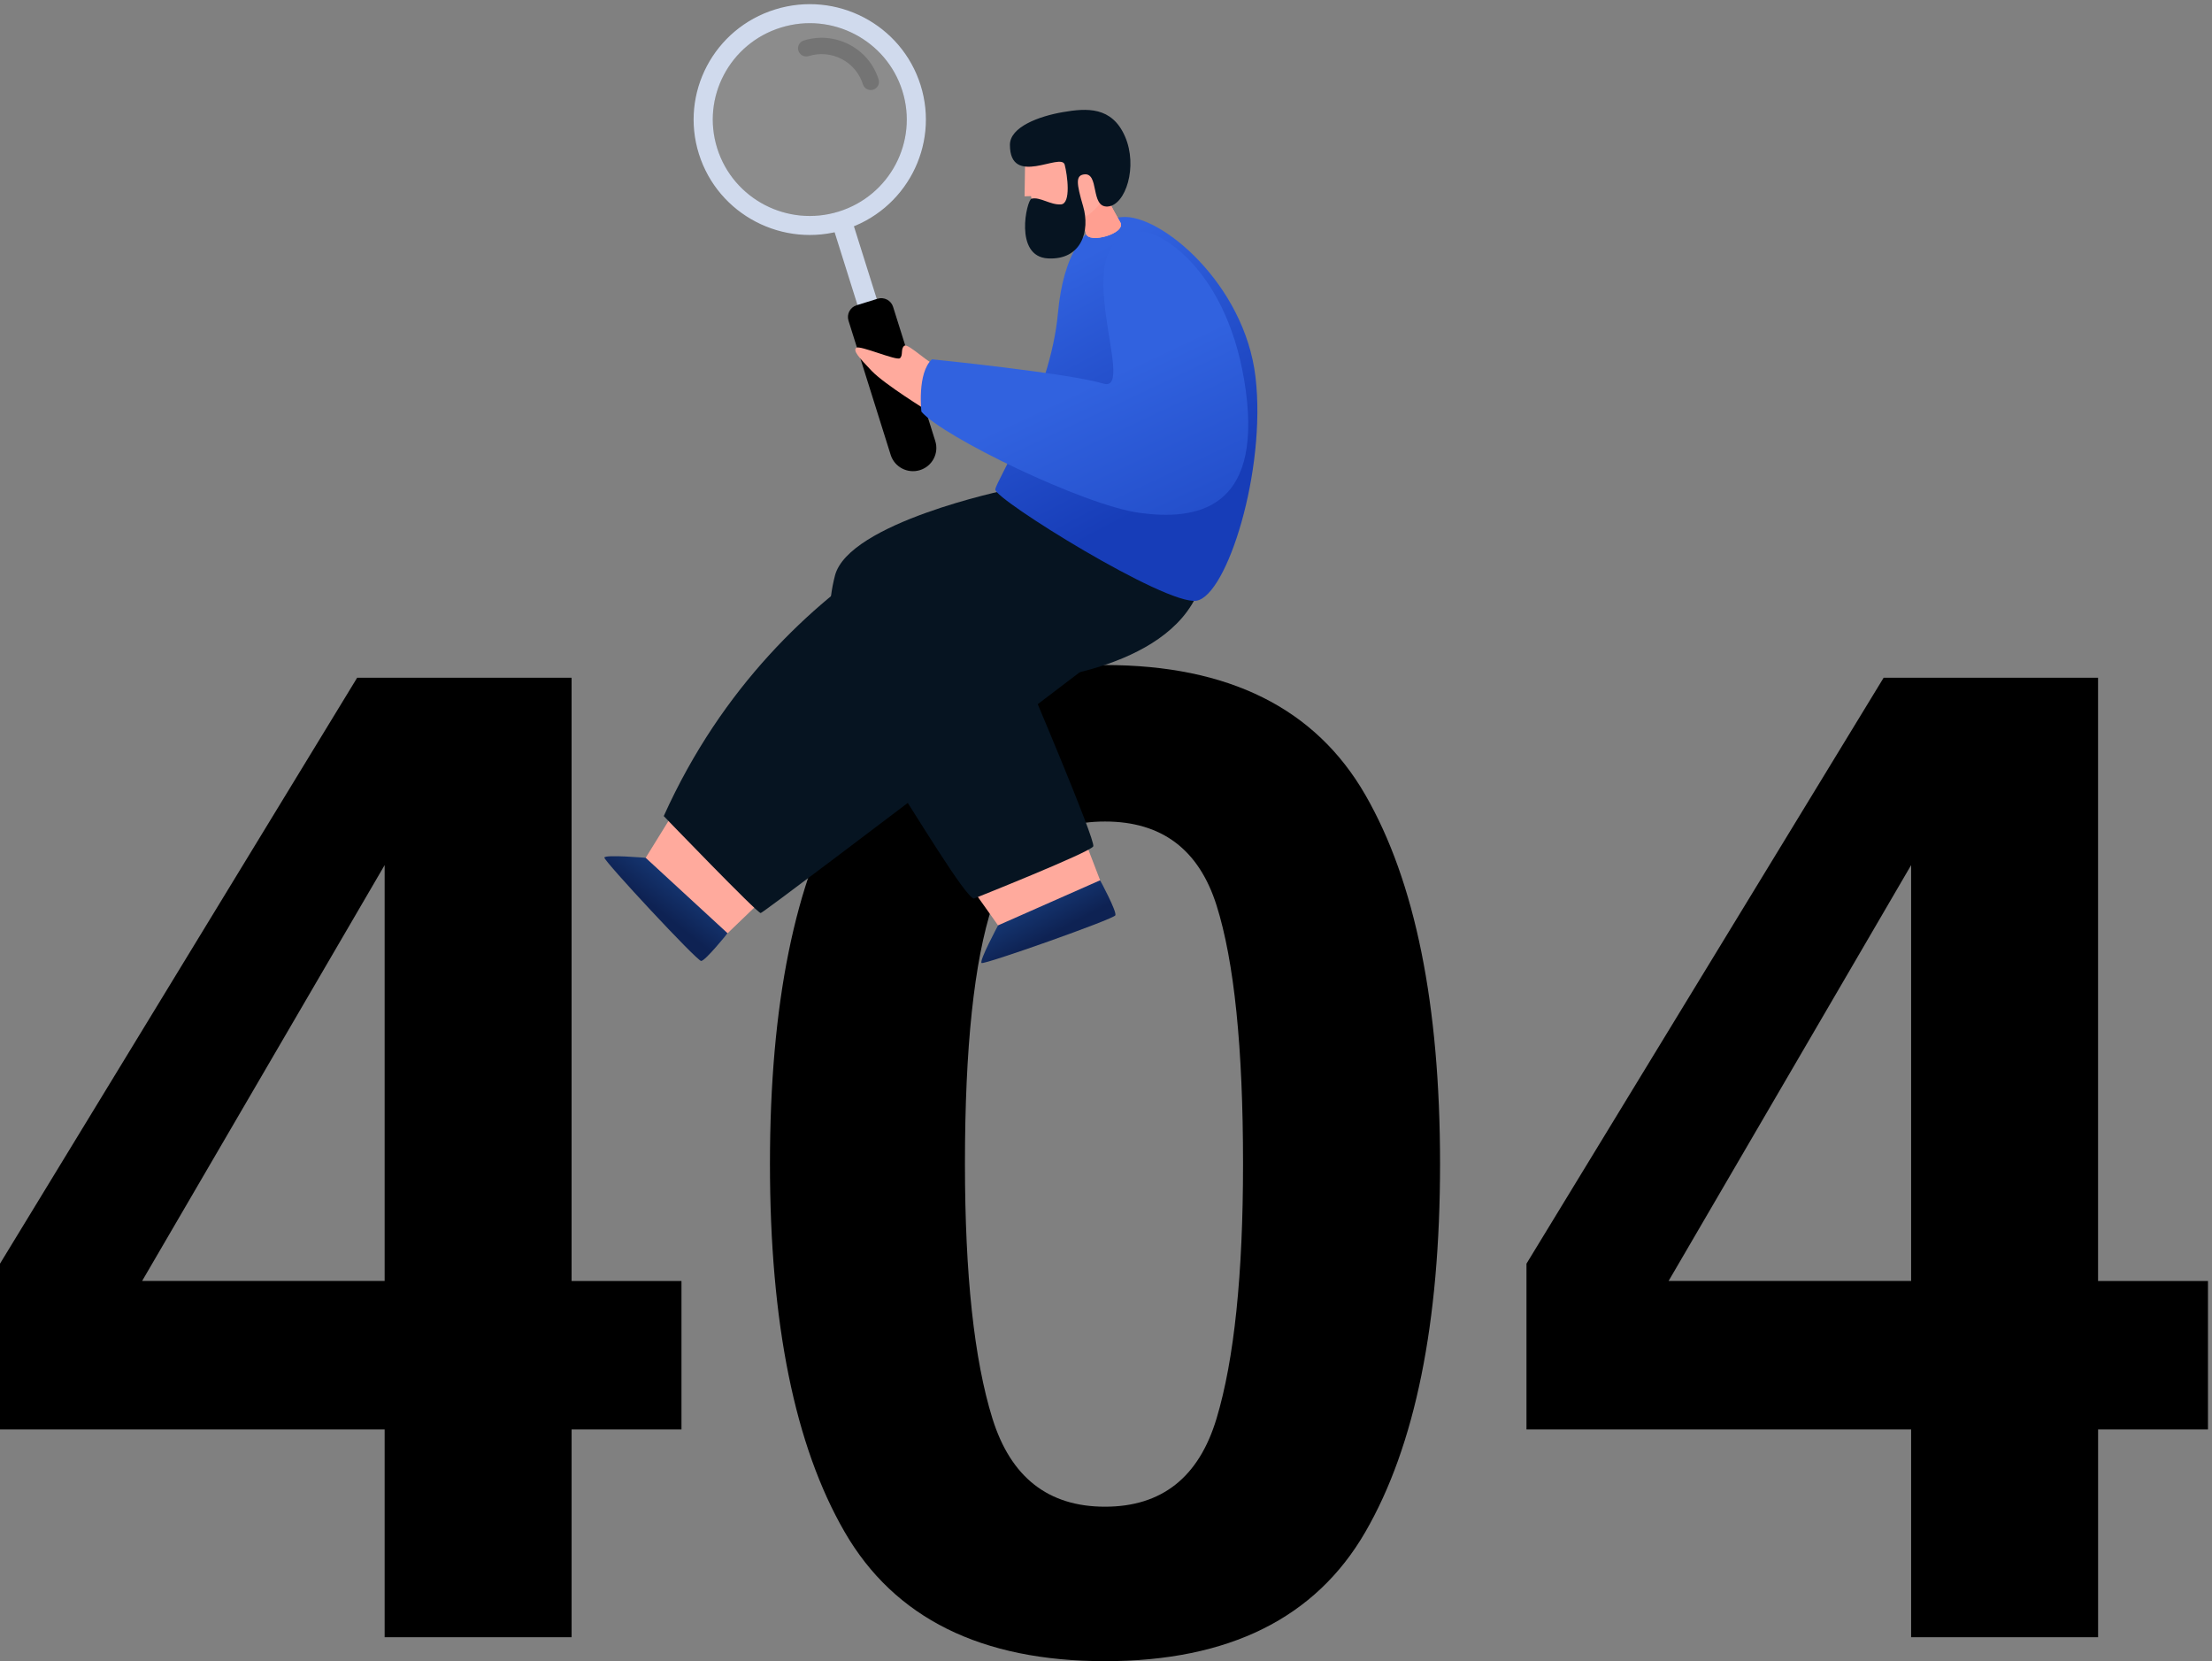 <svg width="285" height="214" viewBox="0 0 285 214" fill="none" xmlns="http://www.w3.org/2000/svg">
<rect x="0" y="0" width="285" height="214" fill="#808080" stroke="none"/>
<path d="M87.805 184.151H73.647V210.913H49.558V184.151H0V162.791L46.018 87.307H73.644V165.023H87.803V184.151H87.805ZM49.558 165.02V111.449L18.31 165.02H49.558Z" fill="#000000"/>
<path d="M175.913 102.401C182.332 113.552 185.541 129.395 185.541 149.923C185.541 170.454 182.332 186.267 175.913 197.359C169.494 208.454 158.314 214 142.371 214C126.425 214 115.246 208.454 108.829 197.359C102.41 186.267 99.203 170.454 99.203 149.923C99.203 129.395 102.41 113.552 108.832 102.401C115.248 91.249 126.428 85.674 142.374 85.674C158.314 85.674 169.494 91.251 175.913 102.401ZM127.866 182.734C130.226 190.311 135.06 194.1 142.371 194.1C149.68 194.1 154.472 190.314 156.745 182.734C159.02 175.157 160.156 164.222 160.156 149.923C160.156 134.941 159.02 123.846 156.745 116.639C154.469 109.435 149.68 105.832 142.371 105.832C135.06 105.832 130.226 109.435 127.866 116.639C125.504 123.846 124.326 134.941 124.326 149.923C124.329 164.222 125.507 175.157 127.866 182.734Z" fill="#000000"/>
<path d="M284.481 184.151H270.323V210.913H246.234V184.151H196.676V162.791L242.694 87.307H270.32V165.023H284.481V184.151ZM246.234 165.02V111.449L214.986 165.02H246.234Z" fill="#000000"/>
<path opacity="0.1" d="M116.319 18.898C118.26 12.317 114.464 5.42 107.841 3.491C101.218 1.563 94.275 5.334 92.335 11.915C90.394 18.495 94.189 25.393 100.813 27.321C107.436 29.249 114.378 25.478 116.319 18.898Z" fill="white"/>
<path opacity="0.17" d="M112.19 11.599C111.739 11.599 111.321 11.309 111.18 10.861C110.736 9.448 109.765 8.293 108.445 7.607C107.128 6.921 105.616 6.785 104.196 7.226C103.637 7.398 103.044 7.091 102.868 6.535C102.695 5.98 103.005 5.391 103.564 5.216C105.524 4.608 107.608 4.793 109.429 5.743C111.251 6.689 112.589 8.285 113.203 10.235C113.376 10.79 113.067 11.38 112.508 11.554C112.403 11.583 112.295 11.599 112.19 11.599Z" fill="#000000"/>
<path d="M99.871 1.216C91.985 3.664 87.589 12 90.051 19.835C92.515 27.671 100.905 32.038 108.791 29.592C116.677 27.144 121.073 18.808 118.612 10.973C116.15 3.135 107.757 -1.232 99.871 1.216ZM108.059 27.256C101.472 29.3 94.462 25.653 92.405 19.105C90.347 12.561 94.019 5.596 100.609 3.552C107.196 1.508 114.205 5.156 116.263 11.703C118.32 18.248 114.646 25.209 108.059 27.256Z" fill="#D0DAED"/>
<path d="M109.891 28.737L107.406 29.509L110.942 40.753L113.427 39.981L109.891 28.737Z" fill="#D0DAED"/>
<path d="M118.529 60.563C116.941 61.056 115.254 60.177 114.758 58.6L109.323 41.31C109.06 40.473 109.53 39.584 110.37 39.323L113.068 38.486C113.91 38.225 114.805 38.692 115.067 39.526L120.502 56.813C121.001 58.394 120.117 60.07 118.529 60.563Z" fill="#000000"/>
<path d="M119.58 52.968C119.58 52.968 113.98 49.536 112.293 47.763C110.602 45.987 109.889 45.182 110.324 44.806C110.76 44.431 115.486 46.498 115.943 46.149C116.4 45.8 116.001 44.934 116.515 44.543C117.029 44.152 120.079 47.276 120.803 47.038C121.522 46.801 120.423 52.415 119.58 52.968Z" fill="#FFAA9D"/>
<path d="M97.248 116.859L93.141 120.807L82.738 111.24L86.16 105.707L97.248 116.859Z" fill="#FFAA9D"/>
<path d="M93.742 120.225C93.742 120.225 90.879 123.789 90.338 123.797C89.8 123.802 77.789 110.893 77.868 110.476C77.946 110.061 83.19 110.507 83.19 110.507L93.742 120.225Z" fill="url(#paint0_linear_2048_326)"/>
<path d="M85.519 105.131C85.519 105.131 97.547 117.623 98.009 117.623C98.473 117.623 155.868 73.843 155.868 73.843L131.537 63.121C131.54 63.118 100.646 71.556 85.519 105.131Z" fill="#061421"/>
<path d="M140.005 108.875L142.041 114.179L129.093 119.915L125.324 114.609L140.005 108.875Z" fill="#FFAA9D"/>
<path d="M129.648 63.118C129.648 63.118 109.335 67.329 107.574 74.163C105.816 80.997 107.414 88.464 113.012 97.204C118.61 105.944 124.304 115.451 125.477 115.761C125.477 115.761 140.518 109.775 140.859 109.029C141.2 108.283 132.435 87.711 132.435 87.711C132.435 87.711 150.291 86.53 154.458 76.072L129.648 63.118Z" fill="#061421"/>
<path d="M128.232 63.055C128.048 64.244 150.234 78.053 154.163 77.386C158.089 76.718 163.17 60.612 161.765 48.587C160.361 36.562 149.52 27.54 144.576 27.962C139.632 28.382 136.986 32.987 136.312 40.311C135.325 51.054 128.439 61.728 128.232 63.055Z" fill="url(#paint1_linear_2048_326)"/>
<path d="M146.787 29.811C149.403 29.584 158.402 34.828 160.507 50.297C162.611 65.767 154.014 67.065 146.787 66.064C139.562 65.063 121.38 56.2 118.717 53.035C118.717 53.035 118.142 48.052 120.076 46.287C120.076 46.287 137.614 48.06 142.168 49.419C146.721 50.774 136.869 30.669 146.787 29.811Z" fill="url(#paint2_linear_2048_326)"/>
<path d="M141.743 113.402C141.743 113.402 143.914 117.422 143.706 117.915C143.499 118.41 126.826 124.295 126.472 124.061C126.118 123.826 128.595 119.211 128.595 119.211L141.743 113.402Z" fill="url(#paint3_linear_2048_326)"/>
<path d="M132.092 19.762L132.008 25.292L132.84 25.266C132.84 25.266 133.506 29.842 136.758 29.12C137.692 28.911 138.884 28.127 139.227 28.283C139.634 28.468 139.81 29.722 139.904 30.085C140.259 31.469 145.137 30.069 144.347 28.651C143.597 27.303 142.476 25.462 142.715 24.951C143.542 23.17 143.778 18.742 139.293 17.264C135.716 16.086 132.131 17.872 132.092 19.762Z" fill="#FFAA9D"/>
<path d="M144.348 28.648C143.597 27.3 142.477 25.459 142.715 24.948C142.715 24.948 140.831 27.827 139.094 28.262C139.091 28.262 139.089 28.265 139.086 28.265C139.141 28.262 139.194 28.262 139.23 28.28C139.637 28.466 139.813 29.72 139.907 30.082C140.259 31.469 145.138 30.069 144.348 28.648Z" fill="#FF9F91"/>
<path d="M139.619 22.474C141.713 22.119 140.414 26.758 142.721 26.604C145.03 26.45 146.639 21.433 144.943 17.567C143.248 13.7 140.025 13.914 136.955 14.443C133.884 14.97 130.118 16.352 130.121 18.659C130.126 24.213 136.742 19.554 137.178 21.222C137.517 22.513 138.036 26.249 136.687 26.335C135.338 26.422 133.968 25.319 132.903 25.6C132.289 25.764 130.604 33.047 135.01 33.289C139.372 33.529 140.474 29.707 139.556 26.583C138.684 23.611 138.595 22.649 139.619 22.474Z" fill="#061421"/>
<defs>
<linearGradient id="paint0_linear_2048_326" x1="86.946" y1="113.931" x2="84.387" y2="117.145" gradientUnits="userSpaceOnUse">
<stop stop-color="#14336D"/>
<stop offset="0.966" stop-color="#0E2253"/>
</linearGradient>
<linearGradient id="paint1_linear_2048_326" x1="135.012" y1="35.491" x2="150.76" y2="65.174" gradientUnits="userSpaceOnUse">
<stop stop-color="#3162DF"/>
<stop offset="0.965" stop-color="#173DB8"/>
</linearGradient>
<linearGradient id="paint2_linear_2048_326" x1="139.724" y1="49.804" x2="157.616" y2="87.77" gradientUnits="userSpaceOnUse">
<stop stop-color="#3162DF"/>
<stop offset="0.965" stop-color="#173DB8"/>
</linearGradient>
<linearGradient id="paint3_linear_2048_326" x1="133.245" y1="117.131" x2="135.168" y2="120.756" gradientUnits="userSpaceOnUse">
<stop stop-color="#14336D"/>
<stop offset="0.966" stop-color="#0E2253"/>
</linearGradient>
</defs>
</svg>
